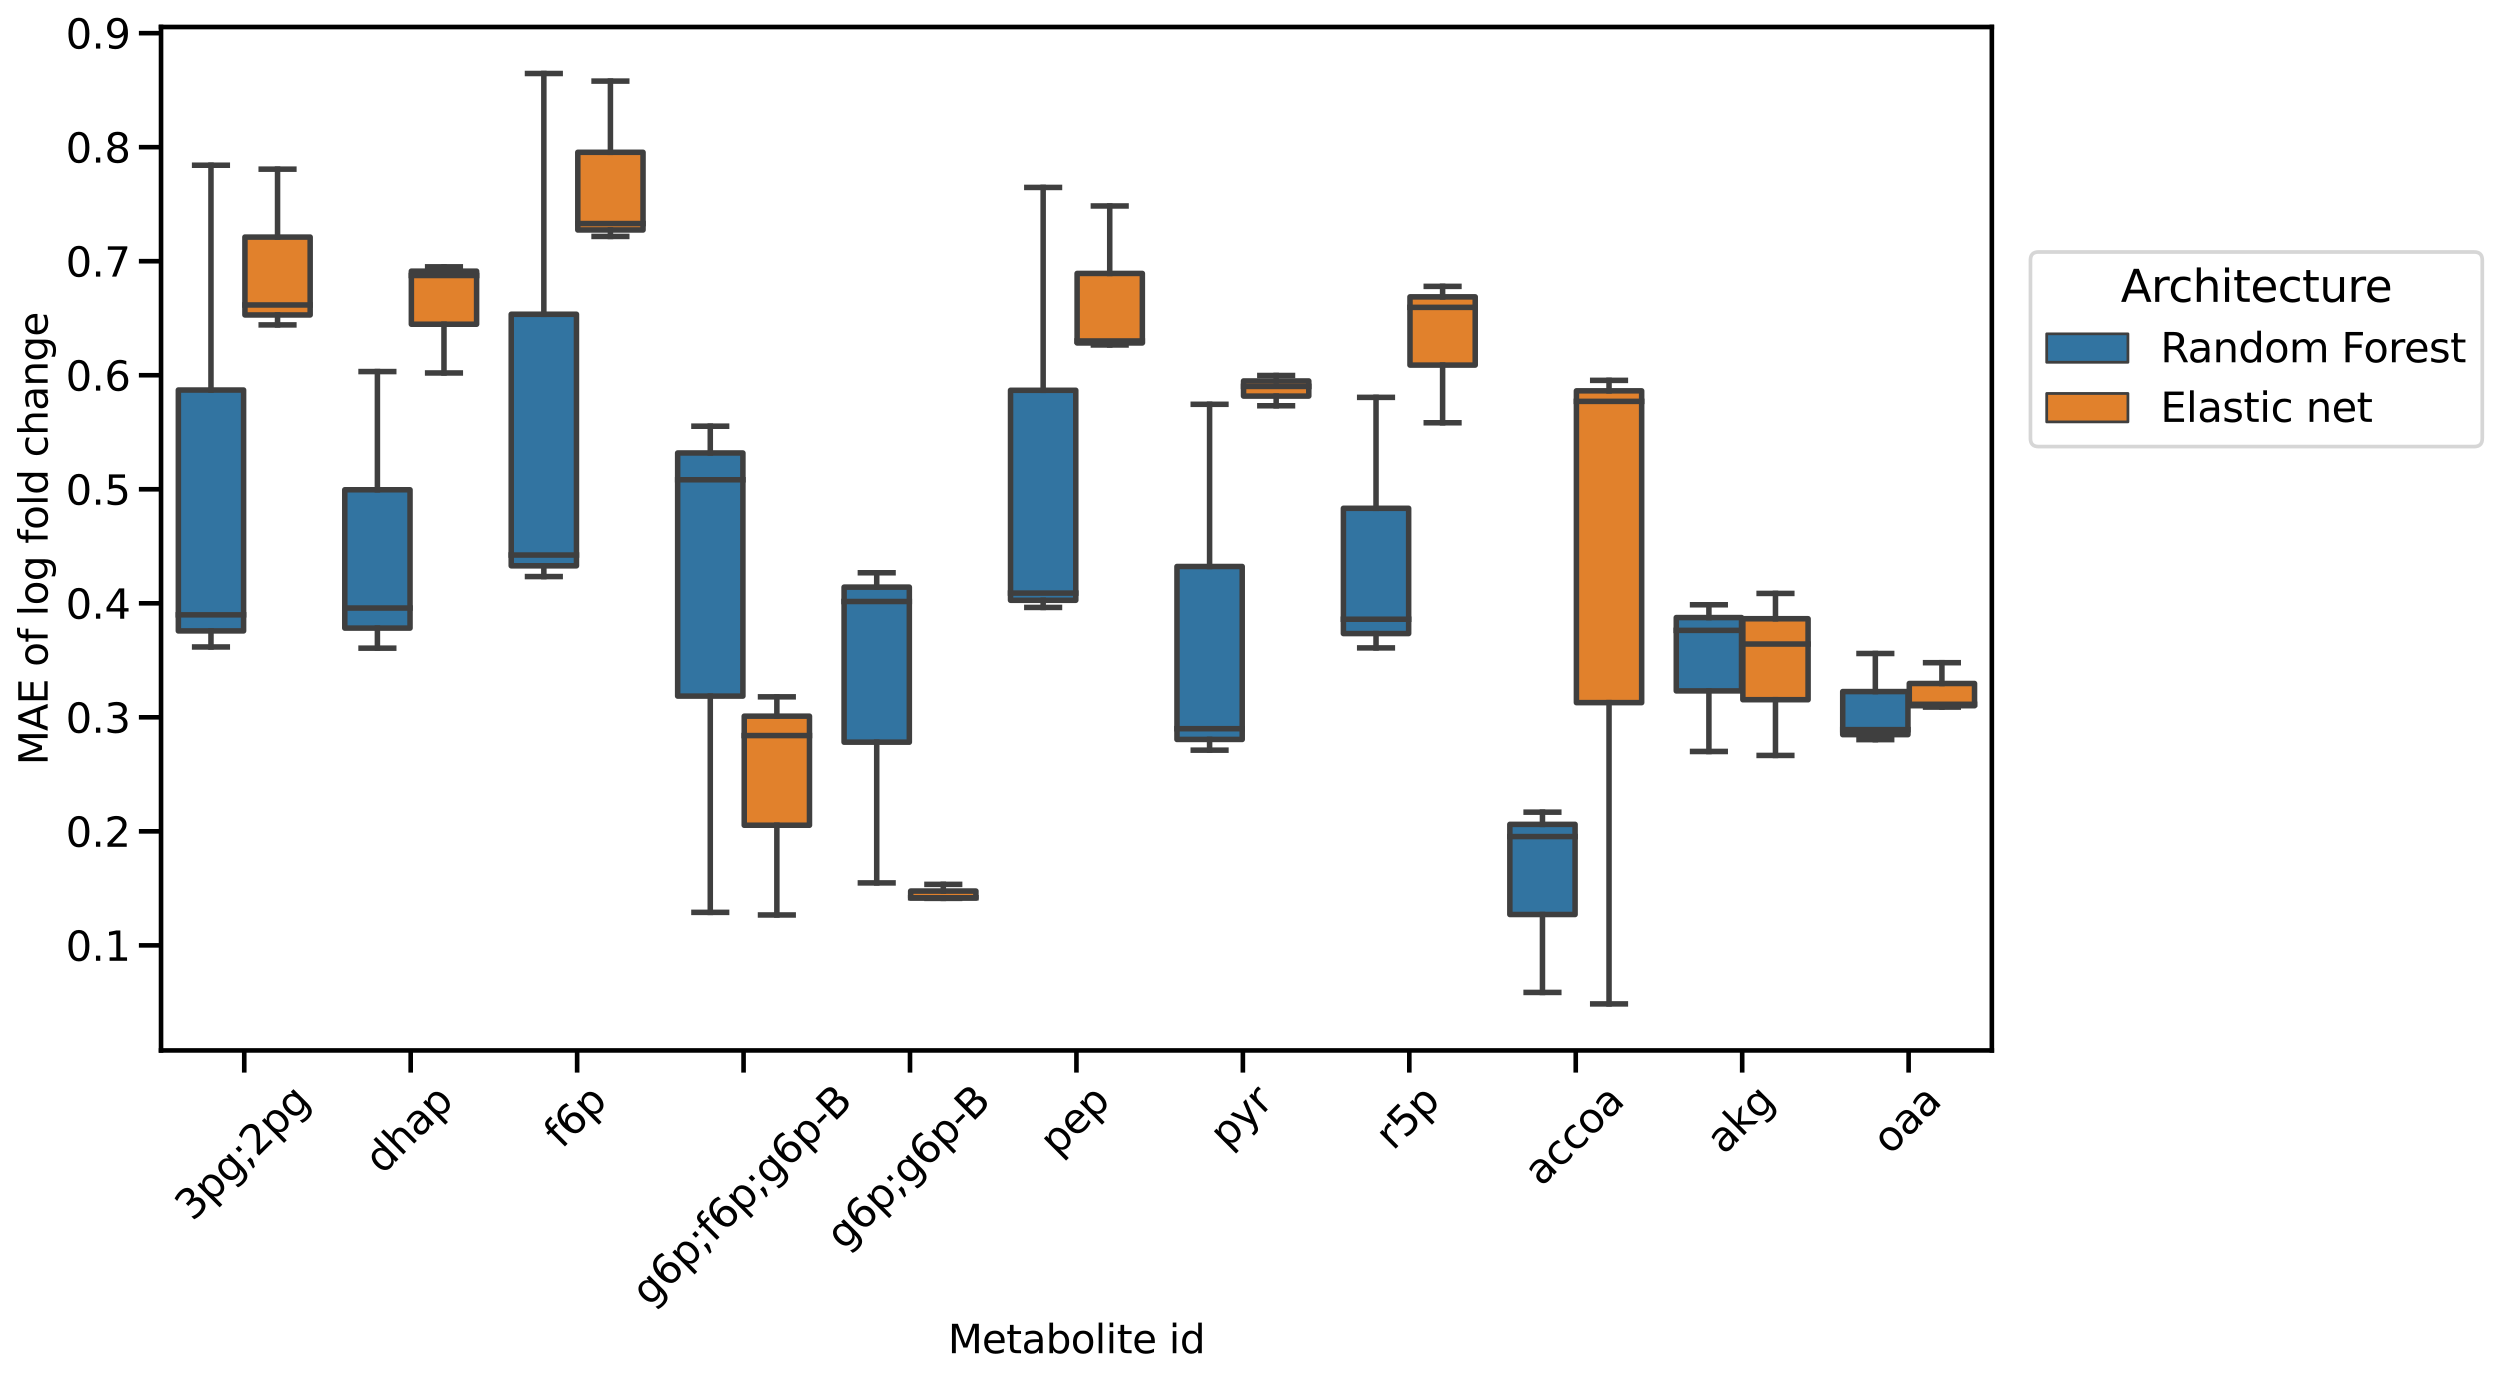 <?xml version="1.0" encoding="utf-8" standalone="no"?>
<!DOCTYPE svg PUBLIC "-//W3C//DTD SVG 1.1//EN"
  "http://www.w3.org/Graphics/SVG/1.1/DTD/svg11.dtd">
<svg xmlns:xlink="http://www.w3.org/1999/xlink" width="1015.692pt" height="560.307pt" viewBox="0 0 1015.692 560.307" xmlns="http://www.w3.org/2000/svg" version="1.1">
 <defs>
  <style type="text/css">*{stroke-linejoin: round; stroke-linecap: butt}</style>
 </defs>
 <g id="figure_1">
  <g id="patch_1">
   <path d="M 0 560.307 
L 1015.692 560.307 
L 1015.692 0 
L 0 0 
z
" style="fill: #ffffff"/>
  </g>
  <g id="axes_1">
   <g id="patch_2">
    <path d="M 65.425 426.767 
L 809.239 426.767 
L 809.239 10.967 
L 65.425 10.967 
z
" style="fill: #ffffff"/>
   </g>
   <g id="patch_3">
    <path d="M 72.458 256.325 
L 98.964 256.325 
L 98.964 158.46 
L 72.458 158.46 
L 72.458 256.325 
z
" clip-path="url(#p17e078c173)" style="fill: #3274a1; stroke: #3f3f3f; stroke-width: 2.25; stroke-linejoin: miter"/>
   </g>
   <g id="patch_4">
    <path d="M 99.505 127.954 
L 126.012 127.954 
L 126.012 96.317 
L 99.505 96.317 
L 99.505 127.954 
z
" clip-path="url(#p17e078c173)" style="fill: #e1812c; stroke: #3f3f3f; stroke-width: 2.25; stroke-linejoin: miter"/>
   </g>
   <g id="patch_5">
    <path d="M 140.077 255.184 
L 166.584 255.184 
L 166.584 198.986 
L 140.077 198.986 
L 140.077 255.184 
z
" clip-path="url(#p17e078c173)" style="fill: #3274a1; stroke: #3f3f3f; stroke-width: 2.25; stroke-linejoin: miter"/>
   </g>
   <g id="patch_6">
    <path d="M 167.125 131.73 
L 193.632 131.73 
L 193.632 110.17 
L 167.125 110.17 
L 167.125 131.73 
z
" clip-path="url(#p17e078c173)" style="fill: #e1812c; stroke: #3f3f3f; stroke-width: 2.25; stroke-linejoin: miter"/>
   </g>
   <g id="patch_7">
    <path d="M 207.696 229.872 
L 234.203 229.872 
L 234.203 127.679 
L 207.696 127.679 
L 207.696 229.872 
z
" clip-path="url(#p17e078c173)" style="fill: #3274a1; stroke: #3f3f3f; stroke-width: 2.25; stroke-linejoin: miter"/>
   </g>
   <g id="patch_8">
    <path d="M 234.744 93.436 
L 261.251 93.436 
L 261.251 61.881 
L 234.744 61.881 
L 234.744 93.436 
z
" clip-path="url(#p17e078c173)" style="fill: #e1812c; stroke: #3f3f3f; stroke-width: 2.25; stroke-linejoin: miter"/>
   </g>
   <g id="patch_9">
    <path d="M 275.316 282.8 
L 301.823 282.8 
L 301.823 184.042 
L 275.316 184.042 
L 275.316 282.8 
z
" clip-path="url(#p17e078c173)" style="fill: #3274a1; stroke: #3f3f3f; stroke-width: 2.25; stroke-linejoin: miter"/>
   </g>
   <g id="patch_10">
    <path d="M 302.364 335.283 
L 328.871 335.283 
L 328.871 290.967 
L 302.364 290.967 
L 302.364 335.283 
z
" clip-path="url(#p17e078c173)" style="fill: #e1812c; stroke: #3f3f3f; stroke-width: 2.25; stroke-linejoin: miter"/>
   </g>
   <g id="patch_11">
    <path d="M 342.935 301.533 
L 369.442 301.533 
L 369.442 238.539 
L 342.935 238.539 
L 342.935 301.533 
z
" clip-path="url(#p17e078c173)" style="fill: #3274a1; stroke: #3f3f3f; stroke-width: 2.25; stroke-linejoin: miter"/>
   </g>
   <g id="patch_12">
    <path d="M 369.983 364.859 
L 396.49 364.859 
L 396.49 362.019 
L 369.983 362.019 
L 369.983 364.859 
z
" clip-path="url(#p17e078c173)" style="fill: #e1812c; stroke: #3f3f3f; stroke-width: 2.25; stroke-linejoin: miter"/>
   </g>
   <g id="patch_13">
    <path d="M 410.555 243.88 
L 437.062 243.88 
L 437.062 158.562 
L 410.555 158.562 
L 410.555 243.88 
z
" clip-path="url(#p17e078c173)" style="fill: #3274a1; stroke: #3f3f3f; stroke-width: 2.25; stroke-linejoin: miter"/>
   </g>
   <g id="patch_14">
    <path d="M 437.603 139.331 
L 464.109 139.331 
L 464.109 111.094 
L 437.603 111.094 
L 437.603 139.331 
z
" clip-path="url(#p17e078c173)" style="fill: #e1812c; stroke: #3f3f3f; stroke-width: 2.25; stroke-linejoin: miter"/>
   </g>
   <g id="patch_15">
    <path d="M 478.174 300.422 
L 504.681 300.422 
L 504.681 230.157 
L 478.174 230.157 
L 478.174 300.422 
z
" clip-path="url(#p17e078c173)" style="fill: #3274a1; stroke: #3f3f3f; stroke-width: 2.25; stroke-linejoin: miter"/>
   </g>
   <g id="patch_16">
    <path d="M 505.222 160.917 
L 531.729 160.917 
L 531.729 154.775 
L 505.222 154.775 
L 505.222 160.917 
z
" clip-path="url(#p17e078c173)" style="fill: #e1812c; stroke: #3f3f3f; stroke-width: 2.25; stroke-linejoin: miter"/>
   </g>
   <g id="patch_17">
    <path d="M 545.794 257.403 
L 572.301 257.403 
L 572.301 206.514 
L 545.794 206.514 
L 545.794 257.403 
z
" clip-path="url(#p17e078c173)" style="fill: #3274a1; stroke: #3f3f3f; stroke-width: 2.25; stroke-linejoin: miter"/>
   </g>
   <g id="patch_18">
    <path d="M 572.842 148.32 
L 599.348 148.32 
L 599.348 120.61 
L 572.842 120.61 
L 572.842 148.32 
z
" clip-path="url(#p17e078c173)" style="fill: #e1812c; stroke: #3f3f3f; stroke-width: 2.25; stroke-linejoin: miter"/>
   </g>
   <g id="patch_19">
    <path d="M 613.413 371.541 
L 639.92 371.541 
L 639.92 334.916 
L 613.413 334.916 
L 613.413 371.541 
z
" clip-path="url(#p17e078c173)" style="fill: #3274a1; stroke: #3f3f3f; stroke-width: 2.25; stroke-linejoin: miter"/>
   </g>
   <g id="patch_20">
    <path d="M 640.461 285.465 
L 666.968 285.465 
L 666.968 158.796 
L 640.461 158.796 
L 640.461 285.465 
z
" clip-path="url(#p17e078c173)" style="fill: #e1812c; stroke: #3f3f3f; stroke-width: 2.25; stroke-linejoin: miter"/>
   </g>
   <g id="patch_21">
    <path d="M 681.033 280.701 
L 707.539 280.701 
L 707.539 250.9 
L 681.033 250.9 
L 681.033 280.701 
z
" clip-path="url(#p17e078c173)" style="fill: #3274a1; stroke: #3f3f3f; stroke-width: 2.25; stroke-linejoin: miter"/>
   </g>
   <g id="patch_22">
    <path d="M 708.08 284.283 
L 734.587 284.283 
L 734.587 251.378 
L 708.08 251.378 
L 708.08 284.283 
z
" clip-path="url(#p17e078c173)" style="fill: #e1812c; stroke: #3f3f3f; stroke-width: 2.25; stroke-linejoin: miter"/>
   </g>
   <g id="patch_23">
    <path d="M 748.652 298.468 
L 775.159 298.468 
L 775.159 280.971 
L 748.652 280.971 
L 748.652 298.468 
z
" clip-path="url(#p17e078c173)" style="fill: #3274a1; stroke: #3f3f3f; stroke-width: 2.25; stroke-linejoin: miter"/>
   </g>
   <g id="patch_24">
    <path d="M 775.7 286.716 
L 802.207 286.716 
L 802.207 277.687 
L 775.7 277.687 
L 775.7 286.716 
z
" clip-path="url(#p17e078c173)" style="fill: #e1812c; stroke: #3f3f3f; stroke-width: 2.25; stroke-linejoin: miter"/>
   </g>
   <g id="patch_25">
    <path d="M 99.235 430.408 
L 99.235 430.408 
L 99.235 430.408 
L 99.235 430.408 
z
" clip-path="url(#p17e078c173)" style="fill: #3274a1; stroke: #3f3f3f; stroke-width: 1.125; stroke-linejoin: miter"/>
   </g>
   <g id="patch_26">
    <path d="M 99.235 430.408 
L 99.235 430.408 
L 99.235 430.408 
L 99.235 430.408 
z
" clip-path="url(#p17e078c173)" style="fill: #e1812c; stroke: #3f3f3f; stroke-width: 1.125; stroke-linejoin: miter"/>
   </g>
   <g id="matplotlib.axis_1">
    <g id="xtick_1">
     <g id="line2d_1">
      <defs>
       <path id="m66ecf4ff09" d="M 0 0 
L 0 9 
" style="stroke: #000000; stroke-width: 1.875"/>
      </defs>
      <g>
       <use xlink:href="#m66ecf4ff09" x="99.235" y="426.767" style="stroke: #000000; stroke-width: 1.875"/>
      </g>
     </g>
     <g id="text_1">
      <!-- 3pg;2pg -->
      <g transform="translate(78.252 496.536) rotate(-45) scale(0.165 -0.165)">
       <defs>
        <path id="DejaVuSans-33" d="M 2597 2516 
Q 3050 2419 3304 2112 
Q 3559 1806 3559 1356 
Q 3559 666 3084 287 
Q 2609 -91 1734 -91 
Q 1441 -91 1130 -33 
Q 819 25 488 141 
L 488 750 
Q 750 597 1062 519 
Q 1375 441 1716 441 
Q 2309 441 2620 675 
Q 2931 909 2931 1356 
Q 2931 1769 2642 2001 
Q 2353 2234 1838 2234 
L 1294 2234 
L 1294 2753 
L 1863 2753 
Q 2328 2753 2575 2939 
Q 2822 3125 2822 3475 
Q 2822 3834 2567 4026 
Q 2313 4219 1838 4219 
Q 1578 4219 1281 4162 
Q 984 4106 628 3988 
L 628 4550 
Q 988 4650 1302 4700 
Q 1616 4750 1894 4750 
Q 2613 4750 3031 4423 
Q 3450 4097 3450 3541 
Q 3450 3153 3228 2886 
Q 3006 2619 2597 2516 
z
" transform="scale(0.016)"/>
        <path id="DejaVuSans-70" d="M 1159 525 
L 1159 -1331 
L 581 -1331 
L 581 3500 
L 1159 3500 
L 1159 2969 
Q 1341 3281 1617 3432 
Q 1894 3584 2278 3584 
Q 2916 3584 3314 3078 
Q 3713 2572 3713 1747 
Q 3713 922 3314 415 
Q 2916 -91 2278 -91 
Q 1894 -91 1617 61 
Q 1341 213 1159 525 
z
M 3116 1747 
Q 3116 2381 2855 2742 
Q 2594 3103 2138 3103 
Q 1681 3103 1420 2742 
Q 1159 2381 1159 1747 
Q 1159 1113 1420 752 
Q 1681 391 2138 391 
Q 2594 391 2855 752 
Q 3116 1113 3116 1747 
z
" transform="scale(0.016)"/>
        <path id="DejaVuSans-67" d="M 2906 1791 
Q 2906 2416 2648 2759 
Q 2391 3103 1925 3103 
Q 1463 3103 1205 2759 
Q 947 2416 947 1791 
Q 947 1169 1205 825 
Q 1463 481 1925 481 
Q 2391 481 2648 825 
Q 2906 1169 2906 1791 
z
M 3481 434 
Q 3481 -459 3084 -895 
Q 2688 -1331 1869 -1331 
Q 1566 -1331 1297 -1286 
Q 1028 -1241 775 -1147 
L 775 -588 
Q 1028 -725 1275 -790 
Q 1522 -856 1778 -856 
Q 2344 -856 2625 -561 
Q 2906 -266 2906 331 
L 2906 616 
Q 2728 306 2450 153 
Q 2172 0 1784 0 
Q 1141 0 747 490 
Q 353 981 353 1791 
Q 353 2603 747 3093 
Q 1141 3584 1784 3584 
Q 2172 3584 2450 3431 
Q 2728 3278 2906 2969 
L 2906 3500 
L 3481 3500 
L 3481 434 
z
" transform="scale(0.016)"/>
        <path id="DejaVuSans-3b" d="M 750 3309 
L 1409 3309 
L 1409 2516 
L 750 2516 
L 750 3309 
z
M 750 794 
L 1409 794 
L 1409 256 
L 897 -744 
L 494 -744 
L 750 256 
L 750 794 
z
" transform="scale(0.016)"/>
        <path id="DejaVuSans-32" d="M 1228 531 
L 3431 531 
L 3431 0 
L 469 0 
L 469 531 
Q 828 903 1448 1529 
Q 2069 2156 2228 2338 
Q 2531 2678 2651 2914 
Q 2772 3150 2772 3378 
Q 2772 3750 2511 3984 
Q 2250 4219 1831 4219 
Q 1534 4219 1204 4116 
Q 875 4013 500 3803 
L 500 4441 
Q 881 4594 1212 4672 
Q 1544 4750 1819 4750 
Q 2544 4750 2975 4387 
Q 3406 4025 3406 3419 
Q 3406 3131 3298 2873 
Q 3191 2616 2906 2266 
Q 2828 2175 2409 1742 
Q 1991 1309 1228 531 
z
" transform="scale(0.016)"/>
       </defs>
       <use xlink:href="#DejaVuSans-33"/>
       <use xlink:href="#DejaVuSans-70" x="63.623"/>
       <use xlink:href="#DejaVuSans-67" x="127.1"/>
       <use xlink:href="#DejaVuSans-3b" x="190.576"/>
       <use xlink:href="#DejaVuSans-32" x="224.268"/>
       <use xlink:href="#DejaVuSans-70" x="287.891"/>
       <use xlink:href="#DejaVuSans-67" x="351.367"/>
      </g>
     </g>
    </g>
    <g id="xtick_2">
     <g id="line2d_2">
      <g>
       <use xlink:href="#m66ecf4ff09" x="166.854" y="426.767" style="stroke: #000000; stroke-width: 1.875"/>
      </g>
     </g>
     <g id="text_2">
      <!-- dhap -->
      <g transform="translate(155.395 477.49) rotate(-45) scale(0.165 -0.165)">
       <defs>
        <path id="DejaVuSans-64" d="M 2906 2969 
L 2906 4863 
L 3481 4863 
L 3481 0 
L 2906 0 
L 2906 525 
Q 2725 213 2448 61 
Q 2172 -91 1784 -91 
Q 1150 -91 751 415 
Q 353 922 353 1747 
Q 353 2572 751 3078 
Q 1150 3584 1784 3584 
Q 2172 3584 2448 3432 
Q 2725 3281 2906 2969 
z
M 947 1747 
Q 947 1113 1208 752 
Q 1469 391 1925 391 
Q 2381 391 2643 752 
Q 2906 1113 2906 1747 
Q 2906 2381 2643 2742 
Q 2381 3103 1925 3103 
Q 1469 3103 1208 2742 
Q 947 2381 947 1747 
z
" transform="scale(0.016)"/>
        <path id="DejaVuSans-68" d="M 3513 2113 
L 3513 0 
L 2938 0 
L 2938 2094 
Q 2938 2591 2744 2837 
Q 2550 3084 2163 3084 
Q 1697 3084 1428 2787 
Q 1159 2491 1159 1978 
L 1159 0 
L 581 0 
L 581 4863 
L 1159 4863 
L 1159 2956 
Q 1366 3272 1645 3428 
Q 1925 3584 2291 3584 
Q 2894 3584 3203 3211 
Q 3513 2838 3513 2113 
z
" transform="scale(0.016)"/>
        <path id="DejaVuSans-61" d="M 2194 1759 
Q 1497 1759 1228 1600 
Q 959 1441 959 1056 
Q 959 750 1161 570 
Q 1363 391 1709 391 
Q 2188 391 2477 730 
Q 2766 1069 2766 1631 
L 2766 1759 
L 2194 1759 
z
M 3341 1997 
L 3341 0 
L 2766 0 
L 2766 531 
Q 2569 213 2275 61 
Q 1981 -91 1556 -91 
Q 1019 -91 701 211 
Q 384 513 384 1019 
Q 384 1609 779 1909 
Q 1175 2209 1959 2209 
L 2766 2209 
L 2766 2266 
Q 2766 2663 2505 2880 
Q 2244 3097 1772 3097 
Q 1472 3097 1187 3025 
Q 903 2953 641 2809 
L 641 3341 
Q 956 3463 1253 3523 
Q 1550 3584 1831 3584 
Q 2591 3584 2966 3190 
Q 3341 2797 3341 1997 
z
" transform="scale(0.016)"/>
       </defs>
       <use xlink:href="#DejaVuSans-64"/>
       <use xlink:href="#DejaVuSans-68" x="63.477"/>
       <use xlink:href="#DejaVuSans-61" x="126.855"/>
       <use xlink:href="#DejaVuSans-70" x="188.135"/>
      </g>
     </g>
    </g>
    <g id="xtick_3">
     <g id="line2d_3">
      <g>
       <use xlink:href="#m66ecf4ff09" x="234.474" y="426.767" style="stroke: #000000; stroke-width: 1.875"/>
      </g>
     </g>
     <g id="text_3">
      <!-- f6p -->
      <g transform="translate(228.225 467.069) rotate(-45) scale(0.165 -0.165)">
       <defs>
        <path id="DejaVuSans-66" d="M 2375 4863 
L 2375 4384 
L 1825 4384 
Q 1516 4384 1395 4259 
Q 1275 4134 1275 3809 
L 1275 3500 
L 2222 3500 
L 2222 3053 
L 1275 3053 
L 1275 0 
L 697 0 
L 697 3053 
L 147 3053 
L 147 3500 
L 697 3500 
L 697 3744 
Q 697 4328 969 4595 
Q 1241 4863 1831 4863 
L 2375 4863 
z
" transform="scale(0.016)"/>
        <path id="DejaVuSans-36" d="M 2113 2584 
Q 1688 2584 1439 2293 
Q 1191 2003 1191 1497 
Q 1191 994 1439 701 
Q 1688 409 2113 409 
Q 2538 409 2786 701 
Q 3034 994 3034 1497 
Q 3034 2003 2786 2293 
Q 2538 2584 2113 2584 
z
M 3366 4563 
L 3366 3988 
Q 3128 4100 2886 4159 
Q 2644 4219 2406 4219 
Q 1781 4219 1451 3797 
Q 1122 3375 1075 2522 
Q 1259 2794 1537 2939 
Q 1816 3084 2150 3084 
Q 2853 3084 3261 2657 
Q 3669 2231 3669 1497 
Q 3669 778 3244 343 
Q 2819 -91 2113 -91 
Q 1303 -91 875 529 
Q 447 1150 447 2328 
Q 447 3434 972 4092 
Q 1497 4750 2381 4750 
Q 2619 4750 2861 4703 
Q 3103 4656 3366 4563 
z
" transform="scale(0.016)"/>
       </defs>
       <use xlink:href="#DejaVuSans-66"/>
       <use xlink:href="#DejaVuSans-36" x="35.205"/>
       <use xlink:href="#DejaVuSans-70" x="98.828"/>
      </g>
     </g>
    </g>
    <g id="xtick_4">
     <g id="line2d_4">
      <g>
       <use xlink:href="#m66ecf4ff09" x="302.093" y="426.767" style="stroke: #000000; stroke-width: 1.875"/>
      </g>
     </g>
     <g id="text_4">
      <!-- g6p;f6p;g6p-B -->
      <g transform="translate(263.781 531.196) rotate(-45) scale(0.165 -0.165)">
       <defs>
        <path id="DejaVuSans-2d" d="M 313 2009 
L 1997 2009 
L 1997 1497 
L 313 1497 
L 313 2009 
z
" transform="scale(0.016)"/>
        <path id="DejaVuSans-42" d="M 1259 2228 
L 1259 519 
L 2272 519 
Q 2781 519 3026 730 
Q 3272 941 3272 1375 
Q 3272 1813 3026 2020 
Q 2781 2228 2272 2228 
L 1259 2228 
z
M 1259 4147 
L 1259 2741 
L 2194 2741 
Q 2656 2741 2882 2914 
Q 3109 3088 3109 3444 
Q 3109 3797 2882 3972 
Q 2656 4147 2194 4147 
L 1259 4147 
z
M 628 4666 
L 2241 4666 
Q 2963 4666 3353 4366 
Q 3744 4066 3744 3513 
Q 3744 3084 3544 2831 
Q 3344 2578 2956 2516 
Q 3422 2416 3680 2098 
Q 3938 1781 3938 1306 
Q 3938 681 3513 340 
Q 3088 0 2303 0 
L 628 0 
L 628 4666 
z
" transform="scale(0.016)"/>
       </defs>
       <use xlink:href="#DejaVuSans-67"/>
       <use xlink:href="#DejaVuSans-36" x="63.477"/>
       <use xlink:href="#DejaVuSans-70" x="127.1"/>
       <use xlink:href="#DejaVuSans-3b" x="190.576"/>
       <use xlink:href="#DejaVuSans-66" x="224.268"/>
       <use xlink:href="#DejaVuSans-36" x="259.473"/>
       <use xlink:href="#DejaVuSans-70" x="323.096"/>
       <use xlink:href="#DejaVuSans-3b" x="386.572"/>
       <use xlink:href="#DejaVuSans-67" x="420.264"/>
       <use xlink:href="#DejaVuSans-36" x="483.74"/>
       <use xlink:href="#DejaVuSans-70" x="547.363"/>
       <use xlink:href="#DejaVuSans-2d" x="610.84"/>
       <use xlink:href="#DejaVuSans-42" x="643.299"/>
      </g>
     </g>
    </g>
    <g id="xtick_5">
     <g id="line2d_5">
      <g>
       <use xlink:href="#m66ecf4ff09" x="369.713" y="426.767" style="stroke: #000000; stroke-width: 1.875"/>
      </g>
     </g>
     <g id="text_5">
      <!-- g6p;g6p-B -->
      <g transform="translate(342.834 508.328) rotate(-45) scale(0.165 -0.165)">
       <use xlink:href="#DejaVuSans-67"/>
       <use xlink:href="#DejaVuSans-36" x="63.477"/>
       <use xlink:href="#DejaVuSans-70" x="127.1"/>
       <use xlink:href="#DejaVuSans-3b" x="190.576"/>
       <use xlink:href="#DejaVuSans-67" x="224.268"/>
       <use xlink:href="#DejaVuSans-36" x="287.744"/>
       <use xlink:href="#DejaVuSans-70" x="351.367"/>
       <use xlink:href="#DejaVuSans-2d" x="414.844"/>
       <use xlink:href="#DejaVuSans-42" x="447.303"/>
      </g>
     </g>
    </g>
    <g id="xtick_6">
     <g id="line2d_6">
      <g>
       <use xlink:href="#m66ecf4ff09" x="437.332" y="426.767" style="stroke: #000000; stroke-width: 1.875"/>
      </g>
     </g>
     <g id="text_6">
      <!-- pep -->
      <g transform="translate(429.555 470.125) rotate(-45) scale(0.165 -0.165)">
       <defs>
        <path id="DejaVuSans-65" d="M 3597 1894 
L 3597 1613 
L 953 1613 
Q 991 1019 1311 708 
Q 1631 397 2203 397 
Q 2534 397 2845 478 
Q 3156 559 3463 722 
L 3463 178 
Q 3153 47 2828 -22 
Q 2503 -91 2169 -91 
Q 1331 -91 842 396 
Q 353 884 353 1716 
Q 353 2575 817 3079 
Q 1281 3584 2069 3584 
Q 2775 3584 3186 3129 
Q 3597 2675 3597 1894 
z
M 3022 2063 
Q 3016 2534 2758 2815 
Q 2500 3097 2075 3097 
Q 1594 3097 1305 2825 
Q 1016 2553 972 2059 
L 3022 2063 
z
" transform="scale(0.016)"/>
       </defs>
       <use xlink:href="#DejaVuSans-70"/>
       <use xlink:href="#DejaVuSans-65" x="63.477"/>
       <use xlink:href="#DejaVuSans-70" x="125"/>
      </g>
     </g>
    </g>
    <g id="xtick_7">
     <g id="line2d_7">
      <g>
       <use xlink:href="#m66ecf4ff09" x="504.952" y="426.767" style="stroke: #000000; stroke-width: 1.875"/>
      </g>
     </g>
     <g id="text_7">
      <!-- pyr -->
      <g transform="translate(498.617 467.241) rotate(-45) scale(0.165 -0.165)">
       <defs>
        <path id="DejaVuSans-79" d="M 2059 -325 
Q 1816 -950 1584 -1140 
Q 1353 -1331 966 -1331 
L 506 -1331 
L 506 -850 
L 844 -850 
Q 1081 -850 1212 -737 
Q 1344 -625 1503 -206 
L 1606 56 
L 191 3500 
L 800 3500 
L 1894 763 
L 2988 3500 
L 3597 3500 
L 2059 -325 
z
" transform="scale(0.016)"/>
        <path id="DejaVuSans-72" d="M 2631 2963 
Q 2534 3019 2420 3045 
Q 2306 3072 2169 3072 
Q 1681 3072 1420 2755 
Q 1159 2438 1159 1844 
L 1159 0 
L 581 0 
L 581 3500 
L 1159 3500 
L 1159 2956 
Q 1341 3275 1631 3429 
Q 1922 3584 2338 3584 
Q 2397 3584 2469 3576 
Q 2541 3569 2628 3553 
L 2631 2963 
z
" transform="scale(0.016)"/>
       </defs>
       <use xlink:href="#DejaVuSans-70"/>
       <use xlink:href="#DejaVuSans-79" x="63.477"/>
       <use xlink:href="#DejaVuSans-72" x="122.656"/>
      </g>
     </g>
    </g>
    <g id="xtick_8">
     <g id="line2d_8">
      <g>
       <use xlink:href="#m66ecf4ff09" x="572.571" y="426.767" style="stroke: #000000; stroke-width: 1.875"/>
      </g>
     </g>
     <g id="text_8">
      <!-- r5p -->
      <g transform="translate(565.977 467.758) rotate(-45) scale(0.165 -0.165)">
       <defs>
        <path id="DejaVuSans-35" d="M 691 4666 
L 3169 4666 
L 3169 4134 
L 1269 4134 
L 1269 2991 
Q 1406 3038 1543 3061 
Q 1681 3084 1819 3084 
Q 2600 3084 3056 2656 
Q 3513 2228 3513 1497 
Q 3513 744 3044 326 
Q 2575 -91 1722 -91 
Q 1428 -91 1123 -41 
Q 819 9 494 109 
L 494 744 
Q 775 591 1075 516 
Q 1375 441 1709 441 
Q 2250 441 2565 725 
Q 2881 1009 2881 1497 
Q 2881 1984 2565 2268 
Q 2250 2553 1709 2553 
Q 1456 2553 1204 2497 
Q 953 2441 691 2322 
L 691 4666 
z
" transform="scale(0.016)"/>
       </defs>
       <use xlink:href="#DejaVuSans-72"/>
       <use xlink:href="#DejaVuSans-35" x="41.113"/>
       <use xlink:href="#DejaVuSans-70" x="104.736"/>
      </g>
     </g>
    </g>
    <g id="xtick_9">
     <g id="line2d_9">
      <g>
       <use xlink:href="#m66ecf4ff09" x="640.191" y="426.767" style="stroke: #000000; stroke-width: 1.875"/>
      </g>
     </g>
     <g id="text_9">
      <!-- accoa -->
      <g transform="translate(626.275 482.401) rotate(-45) scale(0.165 -0.165)">
       <defs>
        <path id="DejaVuSans-63" d="M 3122 3366 
L 3122 2828 
Q 2878 2963 2633 3030 
Q 2388 3097 2138 3097 
Q 1578 3097 1268 2742 
Q 959 2388 959 1747 
Q 959 1106 1268 751 
Q 1578 397 2138 397 
Q 2388 397 2633 464 
Q 2878 531 3122 666 
L 3122 134 
Q 2881 22 2623 -34 
Q 2366 -91 2075 -91 
Q 1284 -91 818 406 
Q 353 903 353 1747 
Q 353 2603 823 3093 
Q 1294 3584 2113 3584 
Q 2378 3584 2631 3529 
Q 2884 3475 3122 3366 
z
" transform="scale(0.016)"/>
        <path id="DejaVuSans-6f" d="M 1959 3097 
Q 1497 3097 1228 2736 
Q 959 2375 959 1747 
Q 959 1119 1226 758 
Q 1494 397 1959 397 
Q 2419 397 2687 759 
Q 2956 1122 2956 1747 
Q 2956 2369 2687 2733 
Q 2419 3097 1959 3097 
z
M 1959 3584 
Q 2709 3584 3137 3096 
Q 3566 2609 3566 1747 
Q 3566 888 3137 398 
Q 2709 -91 1959 -91 
Q 1206 -91 779 398 
Q 353 888 353 1747 
Q 353 2609 779 3096 
Q 1206 3584 1959 3584 
z
" transform="scale(0.016)"/>
       </defs>
       <use xlink:href="#DejaVuSans-61"/>
       <use xlink:href="#DejaVuSans-63" x="61.279"/>
       <use xlink:href="#DejaVuSans-63" x="116.26"/>
       <use xlink:href="#DejaVuSans-6f" x="171.24"/>
       <use xlink:href="#DejaVuSans-61" x="232.422"/>
      </g>
     </g>
    </g>
    <g id="xtick_10">
     <g id="line2d_10">
      <g>
       <use xlink:href="#m66ecf4ff09" x="707.81" y="426.767" style="stroke: #000000; stroke-width: 1.875"/>
      </g>
     </g>
     <g id="text_10">
      <!-- akg -->
      <g transform="translate(700.373 469.445) rotate(-45) scale(0.165 -0.165)">
       <defs>
        <path id="DejaVuSans-6b" d="M 581 4863 
L 1159 4863 
L 1159 1991 
L 2875 3500 
L 3609 3500 
L 1753 1863 
L 3688 0 
L 2938 0 
L 1159 1709 
L 1159 0 
L 581 0 
L 581 4863 
z
" transform="scale(0.016)"/>
       </defs>
       <use xlink:href="#DejaVuSans-61"/>
       <use xlink:href="#DejaVuSans-6b" x="61.279"/>
       <use xlink:href="#DejaVuSans-67" x="119.189"/>
      </g>
     </g>
    </g>
    <g id="xtick_11">
     <g id="line2d_11">
      <g>
       <use xlink:href="#m66ecf4ff09" x="775.429" y="426.767" style="stroke: #000000; stroke-width: 1.875"/>
      </g>
     </g>
     <g id="text_11">
      <!-- oaa -->
      <g transform="translate(767.93 469.57) rotate(-45) scale(0.165 -0.165)">
       <use xlink:href="#DejaVuSans-6f"/>
       <use xlink:href="#DejaVuSans-61" x="61.182"/>
       <use xlink:href="#DejaVuSans-61" x="122.461"/>
      </g>
     </g>
    </g>
    <g id="text_12">
     <!-- Metabolite id -->
     <g transform="translate(385.147 549.779) scale(0.16 -0.16)">
      <defs>
       <path id="DejaVuSans-4d" d="M 628 4666 
L 1569 4666 
L 2759 1491 
L 3956 4666 
L 4897 4666 
L 4897 0 
L 4281 0 
L 4281 4097 
L 3078 897 
L 2444 897 
L 1241 4097 
L 1241 0 
L 628 0 
L 628 4666 
z
" transform="scale(0.016)"/>
       <path id="DejaVuSans-74" d="M 1172 4494 
L 1172 3500 
L 2356 3500 
L 2356 3053 
L 1172 3053 
L 1172 1153 
Q 1172 725 1289 603 
Q 1406 481 1766 481 
L 2356 481 
L 2356 0 
L 1766 0 
Q 1100 0 847 248 
Q 594 497 594 1153 
L 594 3053 
L 172 3053 
L 172 3500 
L 594 3500 
L 594 4494 
L 1172 4494 
z
" transform="scale(0.016)"/>
       <path id="DejaVuSans-62" d="M 3116 1747 
Q 3116 2381 2855 2742 
Q 2594 3103 2138 3103 
Q 1681 3103 1420 2742 
Q 1159 2381 1159 1747 
Q 1159 1113 1420 752 
Q 1681 391 2138 391 
Q 2594 391 2855 752 
Q 3116 1113 3116 1747 
z
M 1159 2969 
Q 1341 3281 1617 3432 
Q 1894 3584 2278 3584 
Q 2916 3584 3314 3078 
Q 3713 2572 3713 1747 
Q 3713 922 3314 415 
Q 2916 -91 2278 -91 
Q 1894 -91 1617 61 
Q 1341 213 1159 525 
L 1159 0 
L 581 0 
L 581 4863 
L 1159 4863 
L 1159 2969 
z
" transform="scale(0.016)"/>
       <path id="DejaVuSans-6c" d="M 603 4863 
L 1178 4863 
L 1178 0 
L 603 0 
L 603 4863 
z
" transform="scale(0.016)"/>
       <path id="DejaVuSans-69" d="M 603 3500 
L 1178 3500 
L 1178 0 
L 603 0 
L 603 3500 
z
M 603 4863 
L 1178 4863 
L 1178 4134 
L 603 4134 
L 603 4863 
z
" transform="scale(0.016)"/>
       <path id="DejaVuSans-20" transform="scale(0.016)"/>
      </defs>
      <use xlink:href="#DejaVuSans-4d"/>
      <use xlink:href="#DejaVuSans-65" x="86.279"/>
      <use xlink:href="#DejaVuSans-74" x="147.803"/>
      <use xlink:href="#DejaVuSans-61" x="187.012"/>
      <use xlink:href="#DejaVuSans-62" x="248.291"/>
      <use xlink:href="#DejaVuSans-6f" x="311.768"/>
      <use xlink:href="#DejaVuSans-6c" x="372.949"/>
      <use xlink:href="#DejaVuSans-69" x="400.732"/>
      <use xlink:href="#DejaVuSans-74" x="428.516"/>
      <use xlink:href="#DejaVuSans-65" x="467.725"/>
      <use xlink:href="#DejaVuSans-20" x="529.248"/>
      <use xlink:href="#DejaVuSans-69" x="561.035"/>
      <use xlink:href="#DejaVuSans-64" x="588.818"/>
     </g>
    </g>
   </g>
   <g id="matplotlib.axis_2">
    <g id="ytick_1">
     <g id="line2d_12">
      <defs>
       <path id="m474c5cd150" d="M 0 0 
L -9 0 
" style="stroke: #000000; stroke-width: 1.875"/>
      </defs>
      <g>
       <use xlink:href="#m474c5cd150" x="65.425" y="384.081" style="stroke: #000000; stroke-width: 1.875"/>
      </g>
     </g>
     <g id="text_13">
      <!-- 0.1 -->
      <g transform="translate(26.685 390.35) scale(0.165 -0.165)">
       <defs>
        <path id="DejaVuSans-30" d="M 2034 4250 
Q 1547 4250 1301 3770 
Q 1056 3291 1056 2328 
Q 1056 1369 1301 889 
Q 1547 409 2034 409 
Q 2525 409 2770 889 
Q 3016 1369 3016 2328 
Q 3016 3291 2770 3770 
Q 2525 4250 2034 4250 
z
M 2034 4750 
Q 2819 4750 3233 4129 
Q 3647 3509 3647 2328 
Q 3647 1150 3233 529 
Q 2819 -91 2034 -91 
Q 1250 -91 836 529 
Q 422 1150 422 2328 
Q 422 3509 836 4129 
Q 1250 4750 2034 4750 
z
" transform="scale(0.016)"/>
        <path id="DejaVuSans-2e" d="M 684 794 
L 1344 794 
L 1344 0 
L 684 0 
L 684 794 
z
" transform="scale(0.016)"/>
        <path id="DejaVuSans-31" d="M 794 531 
L 1825 531 
L 1825 4091 
L 703 3866 
L 703 4441 
L 1819 4666 
L 2450 4666 
L 2450 531 
L 3481 531 
L 3481 0 
L 794 0 
L 794 531 
z
" transform="scale(0.016)"/>
       </defs>
       <use xlink:href="#DejaVuSans-30"/>
       <use xlink:href="#DejaVuSans-2e" x="63.623"/>
       <use xlink:href="#DejaVuSans-31" x="95.41"/>
      </g>
     </g>
    </g>
    <g id="ytick_2">
     <g id="line2d_13">
      <g>
       <use xlink:href="#m474c5cd150" x="65.425" y="337.754" style="stroke: #000000; stroke-width: 1.875"/>
      </g>
     </g>
     <g id="text_14">
      <!-- 0.2 -->
      <g transform="translate(26.685 344.023) scale(0.165 -0.165)">
       <use xlink:href="#DejaVuSans-30"/>
       <use xlink:href="#DejaVuSans-2e" x="63.623"/>
       <use xlink:href="#DejaVuSans-32" x="95.41"/>
      </g>
     </g>
    </g>
    <g id="ytick_3">
     <g id="line2d_14">
      <g>
       <use xlink:href="#m474c5cd150" x="65.425" y="291.428" style="stroke: #000000; stroke-width: 1.875"/>
      </g>
     </g>
     <g id="text_15">
      <!-- 0.3 -->
      <g transform="translate(26.685 297.697) scale(0.165 -0.165)">
       <use xlink:href="#DejaVuSans-30"/>
       <use xlink:href="#DejaVuSans-2e" x="63.623"/>
       <use xlink:href="#DejaVuSans-33" x="95.41"/>
      </g>
     </g>
    </g>
    <g id="ytick_4">
     <g id="line2d_15">
      <g>
       <use xlink:href="#m474c5cd150" x="65.425" y="245.101" style="stroke: #000000; stroke-width: 1.875"/>
      </g>
     </g>
     <g id="text_16">
      <!-- 0.4 -->
      <g transform="translate(26.685 251.37) scale(0.165 -0.165)">
       <defs>
        <path id="DejaVuSans-34" d="M 2419 4116 
L 825 1625 
L 2419 1625 
L 2419 4116 
z
M 2253 4666 
L 3047 4666 
L 3047 1625 
L 3713 1625 
L 3713 1100 
L 3047 1100 
L 3047 0 
L 2419 0 
L 2419 1100 
L 313 1100 
L 313 1709 
L 2253 4666 
z
" transform="scale(0.016)"/>
       </defs>
       <use xlink:href="#DejaVuSans-30"/>
       <use xlink:href="#DejaVuSans-2e" x="63.623"/>
       <use xlink:href="#DejaVuSans-34" x="95.41"/>
      </g>
     </g>
    </g>
    <g id="ytick_5">
     <g id="line2d_16">
      <g>
       <use xlink:href="#m474c5cd150" x="65.425" y="198.775" style="stroke: #000000; stroke-width: 1.875"/>
      </g>
     </g>
     <g id="text_17">
      <!-- 0.5 -->
      <g transform="translate(26.685 205.044) scale(0.165 -0.165)">
       <use xlink:href="#DejaVuSans-30"/>
       <use xlink:href="#DejaVuSans-2e" x="63.623"/>
       <use xlink:href="#DejaVuSans-35" x="95.41"/>
      </g>
     </g>
    </g>
    <g id="ytick_6">
     <g id="line2d_17">
      <g>
       <use xlink:href="#m474c5cd150" x="65.425" y="152.448" style="stroke: #000000; stroke-width: 1.875"/>
      </g>
     </g>
     <g id="text_18">
      <!-- 0.6 -->
      <g transform="translate(26.685 158.717) scale(0.165 -0.165)">
       <use xlink:href="#DejaVuSans-30"/>
       <use xlink:href="#DejaVuSans-2e" x="63.623"/>
       <use xlink:href="#DejaVuSans-36" x="95.41"/>
      </g>
     </g>
    </g>
    <g id="ytick_7">
     <g id="line2d_18">
      <g>
       <use xlink:href="#m474c5cd150" x="65.425" y="106.122" style="stroke: #000000; stroke-width: 1.875"/>
      </g>
     </g>
     <g id="text_19">
      <!-- 0.7 -->
      <g transform="translate(26.685 112.39) scale(0.165 -0.165)">
       <defs>
        <path id="DejaVuSans-37" d="M 525 4666 
L 3525 4666 
L 3525 4397 
L 1831 0 
L 1172 0 
L 2766 4134 
L 525 4134 
L 525 4666 
z
" transform="scale(0.016)"/>
       </defs>
       <use xlink:href="#DejaVuSans-30"/>
       <use xlink:href="#DejaVuSans-2e" x="63.623"/>
       <use xlink:href="#DejaVuSans-37" x="95.41"/>
      </g>
     </g>
    </g>
    <g id="ytick_8">
     <g id="line2d_19">
      <g>
       <use xlink:href="#m474c5cd150" x="65.425" y="59.795" style="stroke: #000000; stroke-width: 1.875"/>
      </g>
     </g>
     <g id="text_20">
      <!-- 0.8 -->
      <g transform="translate(26.685 66.064) scale(0.165 -0.165)">
       <defs>
        <path id="DejaVuSans-38" d="M 2034 2216 
Q 1584 2216 1326 1975 
Q 1069 1734 1069 1313 
Q 1069 891 1326 650 
Q 1584 409 2034 409 
Q 2484 409 2743 651 
Q 3003 894 3003 1313 
Q 3003 1734 2745 1975 
Q 2488 2216 2034 2216 
z
M 1403 2484 
Q 997 2584 770 2862 
Q 544 3141 544 3541 
Q 544 4100 942 4425 
Q 1341 4750 2034 4750 
Q 2731 4750 3128 4425 
Q 3525 4100 3525 3541 
Q 3525 3141 3298 2862 
Q 3072 2584 2669 2484 
Q 3125 2378 3379 2068 
Q 3634 1759 3634 1313 
Q 3634 634 3220 271 
Q 2806 -91 2034 -91 
Q 1263 -91 848 271 
Q 434 634 434 1313 
Q 434 1759 690 2068 
Q 947 2378 1403 2484 
z
M 1172 3481 
Q 1172 3119 1398 2916 
Q 1625 2713 2034 2713 
Q 2441 2713 2670 2916 
Q 2900 3119 2900 3481 
Q 2900 3844 2670 4047 
Q 2441 4250 2034 4250 
Q 1625 4250 1398 4047 
Q 1172 3844 1172 3481 
z
" transform="scale(0.016)"/>
       </defs>
       <use xlink:href="#DejaVuSans-30"/>
       <use xlink:href="#DejaVuSans-2e" x="63.623"/>
       <use xlink:href="#DejaVuSans-38" x="95.41"/>
      </g>
     </g>
    </g>
    <g id="ytick_9">
     <g id="line2d_20">
      <g>
       <use xlink:href="#m474c5cd150" x="65.425" y="13.469" style="stroke: #000000; stroke-width: 1.875"/>
      </g>
     </g>
     <g id="text_21">
      <!-- 0.9 -->
      <g transform="translate(26.685 19.737) scale(0.165 -0.165)">
       <defs>
        <path id="DejaVuSans-39" d="M 703 97 
L 703 672 
Q 941 559 1184 500 
Q 1428 441 1663 441 
Q 2288 441 2617 861 
Q 2947 1281 2994 2138 
Q 2813 1869 2534 1725 
Q 2256 1581 1919 1581 
Q 1219 1581 811 2004 
Q 403 2428 403 3163 
Q 403 3881 828 4315 
Q 1253 4750 1959 4750 
Q 2769 4750 3195 4129 
Q 3622 3509 3622 2328 
Q 3622 1225 3098 567 
Q 2575 -91 1691 -91 
Q 1453 -91 1209 -44 
Q 966 3 703 97 
z
M 1959 2075 
Q 2384 2075 2632 2365 
Q 2881 2656 2881 3163 
Q 2881 3666 2632 3958 
Q 2384 4250 1959 4250 
Q 1534 4250 1286 3958 
Q 1038 3666 1038 3163 
Q 1038 2656 1286 2365 
Q 1534 2075 1959 2075 
z
" transform="scale(0.016)"/>
       </defs>
       <use xlink:href="#DejaVuSans-30"/>
       <use xlink:href="#DejaVuSans-2e" x="63.623"/>
       <use xlink:href="#DejaVuSans-39" x="95.41"/>
      </g>
     </g>
    </g>
    <g id="text_22">
     <!-- MAE of log fold change -->
     <g transform="translate(19.358 310.829) rotate(-90) scale(0.16 -0.16)">
      <defs>
       <path id="DejaVuSans-41" d="M 2188 4044 
L 1331 1722 
L 3047 1722 
L 2188 4044 
z
M 1831 4666 
L 2547 4666 
L 4325 0 
L 3669 0 
L 3244 1197 
L 1141 1197 
L 716 0 
L 50 0 
L 1831 4666 
z
" transform="scale(0.016)"/>
       <path id="DejaVuSans-45" d="M 628 4666 
L 3578 4666 
L 3578 4134 
L 1259 4134 
L 1259 2753 
L 3481 2753 
L 3481 2222 
L 1259 2222 
L 1259 531 
L 3634 531 
L 3634 0 
L 628 0 
L 628 4666 
z
" transform="scale(0.016)"/>
       <path id="DejaVuSans-6e" d="M 3513 2113 
L 3513 0 
L 2938 0 
L 2938 2094 
Q 2938 2591 2744 2837 
Q 2550 3084 2163 3084 
Q 1697 3084 1428 2787 
Q 1159 2491 1159 1978 
L 1159 0 
L 581 0 
L 581 3500 
L 1159 3500 
L 1159 2956 
Q 1366 3272 1645 3428 
Q 1925 3584 2291 3584 
Q 2894 3584 3203 3211 
Q 3513 2838 3513 2113 
z
" transform="scale(0.016)"/>
      </defs>
      <use xlink:href="#DejaVuSans-4d"/>
      <use xlink:href="#DejaVuSans-41" x="86.279"/>
      <use xlink:href="#DejaVuSans-45" x="154.688"/>
      <use xlink:href="#DejaVuSans-20" x="217.871"/>
      <use xlink:href="#DejaVuSans-6f" x="249.658"/>
      <use xlink:href="#DejaVuSans-66" x="310.84"/>
      <use xlink:href="#DejaVuSans-20" x="346.045"/>
      <use xlink:href="#DejaVuSans-6c" x="377.832"/>
      <use xlink:href="#DejaVuSans-6f" x="405.615"/>
      <use xlink:href="#DejaVuSans-67" x="466.797"/>
      <use xlink:href="#DejaVuSans-20" x="530.273"/>
      <use xlink:href="#DejaVuSans-66" x="562.061"/>
      <use xlink:href="#DejaVuSans-6f" x="597.266"/>
      <use xlink:href="#DejaVuSans-6c" x="658.447"/>
      <use xlink:href="#DejaVuSans-64" x="686.23"/>
      <use xlink:href="#DejaVuSans-20" x="749.707"/>
      <use xlink:href="#DejaVuSans-63" x="781.494"/>
      <use xlink:href="#DejaVuSans-68" x="836.475"/>
      <use xlink:href="#DejaVuSans-61" x="899.854"/>
      <use xlink:href="#DejaVuSans-6e" x="961.133"/>
      <use xlink:href="#DejaVuSans-67" x="1024.512"/>
      <use xlink:href="#DejaVuSans-65" x="1087.988"/>
     </g>
    </g>
   </g>
   <g id="line2d_21">
    <path d="M 85.711 256.325 
L 85.711 262.86 
" clip-path="url(#p17e078c173)" style="fill: none; stroke: #3f3f3f; stroke-width: 2.25; stroke-linecap: square"/>
   </g>
   <g id="line2d_22">
    <path d="M 85.711 158.46 
L 85.711 67.131 
" clip-path="url(#p17e078c173)" style="fill: none; stroke: #3f3f3f; stroke-width: 2.25; stroke-linecap: square"/>
   </g>
   <g id="line2d_23">
    <path d="M 79.084 262.86 
L 92.338 262.86 
" clip-path="url(#p17e078c173)" style="fill: none; stroke: #3f3f3f; stroke-width: 2.25; stroke-linecap: square"/>
   </g>
   <g id="line2d_24">
    <path d="M 79.084 67.131 
L 92.338 67.131 
" clip-path="url(#p17e078c173)" style="fill: none; stroke: #3f3f3f; stroke-width: 2.25; stroke-linecap: square"/>
   </g>
   <g id="line2d_25"/>
   <g id="line2d_26">
    <path d="M 112.759 127.954 
L 112.759 132.003 
" clip-path="url(#p17e078c173)" style="fill: none; stroke: #3f3f3f; stroke-width: 2.25; stroke-linecap: square"/>
   </g>
   <g id="line2d_27">
    <path d="M 112.759 96.317 
L 112.759 68.728 
" clip-path="url(#p17e078c173)" style="fill: none; stroke: #3f3f3f; stroke-width: 2.25; stroke-linecap: square"/>
   </g>
   <g id="line2d_28">
    <path d="M 106.132 132.003 
L 119.385 132.003 
" clip-path="url(#p17e078c173)" style="fill: none; stroke: #3f3f3f; stroke-width: 2.25; stroke-linecap: square"/>
   </g>
   <g id="line2d_29">
    <path d="M 106.132 68.728 
L 119.385 68.728 
" clip-path="url(#p17e078c173)" style="fill: none; stroke: #3f3f3f; stroke-width: 2.25; stroke-linecap: square"/>
   </g>
   <g id="line2d_30"/>
   <g id="line2d_31">
    <path d="M 153.33 255.184 
L 153.33 263.347 
" clip-path="url(#p17e078c173)" style="fill: none; stroke: #3f3f3f; stroke-width: 2.25; stroke-linecap: square"/>
   </g>
   <g id="line2d_32">
    <path d="M 153.33 198.986 
L 153.33 150.952 
" clip-path="url(#p17e078c173)" style="fill: none; stroke: #3f3f3f; stroke-width: 2.25; stroke-linecap: square"/>
   </g>
   <g id="line2d_33">
    <path d="M 146.704 263.347 
L 159.957 263.347 
" clip-path="url(#p17e078c173)" style="fill: none; stroke: #3f3f3f; stroke-width: 2.25; stroke-linecap: square"/>
   </g>
   <g id="line2d_34">
    <path d="M 146.704 150.952 
L 159.957 150.952 
" clip-path="url(#p17e078c173)" style="fill: none; stroke: #3f3f3f; stroke-width: 2.25; stroke-linecap: square"/>
   </g>
   <g id="line2d_35"/>
   <g id="line2d_36">
    <path d="M 180.378 131.73 
L 180.378 151.527 
" clip-path="url(#p17e078c173)" style="fill: none; stroke: #3f3f3f; stroke-width: 2.25; stroke-linecap: square"/>
   </g>
   <g id="line2d_37">
    <path d="M 180.378 110.17 
L 180.378 108.407 
" clip-path="url(#p17e078c173)" style="fill: none; stroke: #3f3f3f; stroke-width: 2.25; stroke-linecap: square"/>
   </g>
   <g id="line2d_38">
    <path d="M 173.752 151.527 
L 187.005 151.527 
" clip-path="url(#p17e078c173)" style="fill: none; stroke: #3f3f3f; stroke-width: 2.25; stroke-linecap: square"/>
   </g>
   <g id="line2d_39">
    <path d="M 173.752 108.407 
L 187.005 108.407 
" clip-path="url(#p17e078c173)" style="fill: none; stroke: #3f3f3f; stroke-width: 2.25; stroke-linecap: square"/>
   </g>
   <g id="line2d_40"/>
   <g id="line2d_41">
    <path d="M 220.95 229.872 
L 220.95 234.252 
" clip-path="url(#p17e078c173)" style="fill: none; stroke: #3f3f3f; stroke-width: 2.25; stroke-linecap: square"/>
   </g>
   <g id="line2d_42">
    <path d="M 220.95 127.679 
L 220.95 29.867 
" clip-path="url(#p17e078c173)" style="fill: none; stroke: #3f3f3f; stroke-width: 2.25; stroke-linecap: square"/>
   </g>
   <g id="line2d_43">
    <path d="M 214.323 234.252 
L 227.577 234.252 
" clip-path="url(#p17e078c173)" style="fill: none; stroke: #3f3f3f; stroke-width: 2.25; stroke-linecap: square"/>
   </g>
   <g id="line2d_44">
    <path d="M 214.323 29.867 
L 227.577 29.867 
" clip-path="url(#p17e078c173)" style="fill: none; stroke: #3f3f3f; stroke-width: 2.25; stroke-linecap: square"/>
   </g>
   <g id="line2d_45"/>
   <g id="line2d_46">
    <path d="M 247.998 93.436 
L 247.998 96.05 
" clip-path="url(#p17e078c173)" style="fill: none; stroke: #3f3f3f; stroke-width: 2.25; stroke-linecap: square"/>
   </g>
   <g id="line2d_47">
    <path d="M 247.998 61.881 
L 247.998 32.938 
" clip-path="url(#p17e078c173)" style="fill: none; stroke: #3f3f3f; stroke-width: 2.25; stroke-linecap: square"/>
   </g>
   <g id="line2d_48">
    <path d="M 241.371 96.05 
L 254.624 96.05 
" clip-path="url(#p17e078c173)" style="fill: none; stroke: #3f3f3f; stroke-width: 2.25; stroke-linecap: square"/>
   </g>
   <g id="line2d_49">
    <path d="M 241.371 32.938 
L 254.624 32.938 
" clip-path="url(#p17e078c173)" style="fill: none; stroke: #3f3f3f; stroke-width: 2.25; stroke-linecap: square"/>
   </g>
   <g id="line2d_50"/>
   <g id="line2d_51">
    <path d="M 288.569 282.8 
L 288.569 370.67 
" clip-path="url(#p17e078c173)" style="fill: none; stroke: #3f3f3f; stroke-width: 2.25; stroke-linecap: square"/>
   </g>
   <g id="line2d_52">
    <path d="M 288.569 184.042 
L 288.569 173.155 
" clip-path="url(#p17e078c173)" style="fill: none; stroke: #3f3f3f; stroke-width: 2.25; stroke-linecap: square"/>
   </g>
   <g id="line2d_53">
    <path d="M 281.943 370.67 
L 295.196 370.67 
" clip-path="url(#p17e078c173)" style="fill: none; stroke: #3f3f3f; stroke-width: 2.25; stroke-linecap: square"/>
   </g>
   <g id="line2d_54">
    <path d="M 281.943 173.155 
L 295.196 173.155 
" clip-path="url(#p17e078c173)" style="fill: none; stroke: #3f3f3f; stroke-width: 2.25; stroke-linecap: square"/>
   </g>
   <g id="line2d_55"/>
   <g id="line2d_56">
    <path d="M 315.617 335.283 
L 315.617 371.73 
" clip-path="url(#p17e078c173)" style="fill: none; stroke: #3f3f3f; stroke-width: 2.25; stroke-linecap: square"/>
   </g>
   <g id="line2d_57">
    <path d="M 315.617 290.967 
L 315.617 283.096 
" clip-path="url(#p17e078c173)" style="fill: none; stroke: #3f3f3f; stroke-width: 2.25; stroke-linecap: square"/>
   </g>
   <g id="line2d_58">
    <path d="M 308.99 371.73 
L 322.244 371.73 
" clip-path="url(#p17e078c173)" style="fill: none; stroke: #3f3f3f; stroke-width: 2.25; stroke-linecap: square"/>
   </g>
   <g id="line2d_59">
    <path d="M 308.99 283.096 
L 322.244 283.096 
" clip-path="url(#p17e078c173)" style="fill: none; stroke: #3f3f3f; stroke-width: 2.25; stroke-linecap: square"/>
   </g>
   <g id="line2d_60"/>
   <g id="line2d_61">
    <path d="M 356.189 301.533 
L 356.189 358.703 
" clip-path="url(#p17e078c173)" style="fill: none; stroke: #3f3f3f; stroke-width: 2.25; stroke-linecap: square"/>
   </g>
   <g id="line2d_62">
    <path d="M 356.189 238.539 
L 356.189 232.713 
" clip-path="url(#p17e078c173)" style="fill: none; stroke: #3f3f3f; stroke-width: 2.25; stroke-linecap: square"/>
   </g>
   <g id="line2d_63">
    <path d="M 349.562 358.703 
L 362.816 358.703 
" clip-path="url(#p17e078c173)" style="fill: none; stroke: #3f3f3f; stroke-width: 2.25; stroke-linecap: square"/>
   </g>
   <g id="line2d_64">
    <path d="M 349.562 232.713 
L 362.816 232.713 
" clip-path="url(#p17e078c173)" style="fill: none; stroke: #3f3f3f; stroke-width: 2.25; stroke-linecap: square"/>
   </g>
   <g id="line2d_65"/>
   <g id="line2d_66">
    <path d="M 383.237 364.859 
L 383.237 364.981 
" clip-path="url(#p17e078c173)" style="fill: none; stroke: #3f3f3f; stroke-width: 2.25; stroke-linecap: square"/>
   </g>
   <g id="line2d_67">
    <path d="M 383.237 362.019 
L 383.237 359.302 
" clip-path="url(#p17e078c173)" style="fill: none; stroke: #3f3f3f; stroke-width: 2.25; stroke-linecap: square"/>
   </g>
   <g id="line2d_68">
    <path d="M 376.61 364.981 
L 389.863 364.981 
" clip-path="url(#p17e078c173)" style="fill: none; stroke: #3f3f3f; stroke-width: 2.25; stroke-linecap: square"/>
   </g>
   <g id="line2d_69">
    <path d="M 376.61 359.302 
L 389.863 359.302 
" clip-path="url(#p17e078c173)" style="fill: none; stroke: #3f3f3f; stroke-width: 2.25; stroke-linecap: square"/>
   </g>
   <g id="line2d_70"/>
   <g id="line2d_71">
    <path d="M 423.808 243.88 
L 423.808 246.785 
" clip-path="url(#p17e078c173)" style="fill: none; stroke: #3f3f3f; stroke-width: 2.25; stroke-linecap: square"/>
   </g>
   <g id="line2d_72">
    <path d="M 423.808 158.562 
L 423.808 76.151 
" clip-path="url(#p17e078c173)" style="fill: none; stroke: #3f3f3f; stroke-width: 2.25; stroke-linecap: square"/>
   </g>
   <g id="line2d_73">
    <path d="M 417.182 246.785 
L 430.435 246.785 
" clip-path="url(#p17e078c173)" style="fill: none; stroke: #3f3f3f; stroke-width: 2.25; stroke-linecap: square"/>
   </g>
   <g id="line2d_74">
    <path d="M 417.182 76.151 
L 430.435 76.151 
" clip-path="url(#p17e078c173)" style="fill: none; stroke: #3f3f3f; stroke-width: 2.25; stroke-linecap: square"/>
   </g>
   <g id="line2d_75"/>
   <g id="line2d_76">
    <path d="M 450.856 139.331 
L 450.856 140.148 
" clip-path="url(#p17e078c173)" style="fill: none; stroke: #3f3f3f; stroke-width: 2.25; stroke-linecap: square"/>
   </g>
   <g id="line2d_77">
    <path d="M 450.856 111.094 
L 450.856 83.673 
" clip-path="url(#p17e078c173)" style="fill: none; stroke: #3f3f3f; stroke-width: 2.25; stroke-linecap: square"/>
   </g>
   <g id="line2d_78">
    <path d="M 444.229 140.148 
L 457.483 140.148 
" clip-path="url(#p17e078c173)" style="fill: none; stroke: #3f3f3f; stroke-width: 2.25; stroke-linecap: square"/>
   </g>
   <g id="line2d_79">
    <path d="M 444.229 83.673 
L 457.483 83.673 
" clip-path="url(#p17e078c173)" style="fill: none; stroke: #3f3f3f; stroke-width: 2.25; stroke-linecap: square"/>
   </g>
   <g id="line2d_80"/>
   <g id="line2d_81">
    <path d="M 491.428 300.422 
L 491.428 304.784 
" clip-path="url(#p17e078c173)" style="fill: none; stroke: #3f3f3f; stroke-width: 2.25; stroke-linecap: square"/>
   </g>
   <g id="line2d_82">
    <path d="M 491.428 230.157 
L 491.428 164.253 
" clip-path="url(#p17e078c173)" style="fill: none; stroke: #3f3f3f; stroke-width: 2.25; stroke-linecap: square"/>
   </g>
   <g id="line2d_83">
    <path d="M 484.801 304.784 
L 498.054 304.784 
" clip-path="url(#p17e078c173)" style="fill: none; stroke: #3f3f3f; stroke-width: 2.25; stroke-linecap: square"/>
   </g>
   <g id="line2d_84">
    <path d="M 484.801 164.253 
L 498.054 164.253 
" clip-path="url(#p17e078c173)" style="fill: none; stroke: #3f3f3f; stroke-width: 2.25; stroke-linecap: square"/>
   </g>
   <g id="line2d_85"/>
   <g id="line2d_86">
    <path d="M 518.476 160.917 
L 518.476 164.85 
" clip-path="url(#p17e078c173)" style="fill: none; stroke: #3f3f3f; stroke-width: 2.25; stroke-linecap: square"/>
   </g>
   <g id="line2d_87">
    <path d="M 518.476 154.775 
L 518.476 152.565 
" clip-path="url(#p17e078c173)" style="fill: none; stroke: #3f3f3f; stroke-width: 2.25; stroke-linecap: square"/>
   </g>
   <g id="line2d_88">
    <path d="M 511.849 164.85 
L 525.102 164.85 
" clip-path="url(#p17e078c173)" style="fill: none; stroke: #3f3f3f; stroke-width: 2.25; stroke-linecap: square"/>
   </g>
   <g id="line2d_89">
    <path d="M 511.849 152.565 
L 525.102 152.565 
" clip-path="url(#p17e078c173)" style="fill: none; stroke: #3f3f3f; stroke-width: 2.25; stroke-linecap: square"/>
   </g>
   <g id="line2d_90"/>
   <g id="line2d_91">
    <path d="M 559.047 257.403 
L 559.047 263.226 
" clip-path="url(#p17e078c173)" style="fill: none; stroke: #3f3f3f; stroke-width: 2.25; stroke-linecap: square"/>
   </g>
   <g id="line2d_92">
    <path d="M 559.047 206.514 
L 559.047 161.448 
" clip-path="url(#p17e078c173)" style="fill: none; stroke: #3f3f3f; stroke-width: 2.25; stroke-linecap: square"/>
   </g>
   <g id="line2d_93">
    <path d="M 552.42 263.226 
L 565.674 263.226 
" clip-path="url(#p17e078c173)" style="fill: none; stroke: #3f3f3f; stroke-width: 2.25; stroke-linecap: square"/>
   </g>
   <g id="line2d_94">
    <path d="M 552.42 161.448 
L 565.674 161.448 
" clip-path="url(#p17e078c173)" style="fill: none; stroke: #3f3f3f; stroke-width: 2.25; stroke-linecap: square"/>
   </g>
   <g id="line2d_95"/>
   <g id="line2d_96">
    <path d="M 586.095 148.32 
L 586.095 171.754 
" clip-path="url(#p17e078c173)" style="fill: none; stroke: #3f3f3f; stroke-width: 2.25; stroke-linecap: square"/>
   </g>
   <g id="line2d_97">
    <path d="M 586.095 120.61 
L 586.095 116.335 
" clip-path="url(#p17e078c173)" style="fill: none; stroke: #3f3f3f; stroke-width: 2.25; stroke-linecap: square"/>
   </g>
   <g id="line2d_98">
    <path d="M 579.468 171.754 
L 592.722 171.754 
" clip-path="url(#p17e078c173)" style="fill: none; stroke: #3f3f3f; stroke-width: 2.25; stroke-linecap: square"/>
   </g>
   <g id="line2d_99">
    <path d="M 579.468 116.335 
L 592.722 116.335 
" clip-path="url(#p17e078c173)" style="fill: none; stroke: #3f3f3f; stroke-width: 2.25; stroke-linecap: square"/>
   </g>
   <g id="line2d_100"/>
   <g id="line2d_101">
    <path d="M 626.667 371.541 
L 626.667 403.214 
" clip-path="url(#p17e078c173)" style="fill: none; stroke: #3f3f3f; stroke-width: 2.25; stroke-linecap: square"/>
   </g>
   <g id="line2d_102">
    <path d="M 626.667 334.916 
L 626.667 329.965 
" clip-path="url(#p17e078c173)" style="fill: none; stroke: #3f3f3f; stroke-width: 2.25; stroke-linecap: square"/>
   </g>
   <g id="line2d_103">
    <path d="M 620.04 403.214 
L 633.293 403.214 
" clip-path="url(#p17e078c173)" style="fill: none; stroke: #3f3f3f; stroke-width: 2.25; stroke-linecap: square"/>
   </g>
   <g id="line2d_104">
    <path d="M 620.04 329.965 
L 633.293 329.965 
" clip-path="url(#p17e078c173)" style="fill: none; stroke: #3f3f3f; stroke-width: 2.25; stroke-linecap: square"/>
   </g>
   <g id="line2d_105"/>
   <g id="line2d_106">
    <path d="M 653.714 285.465 
L 653.714 407.867 
" clip-path="url(#p17e078c173)" style="fill: none; stroke: #3f3f3f; stroke-width: 2.25; stroke-linecap: square"/>
   </g>
   <g id="line2d_107">
    <path d="M 653.714 158.796 
L 653.714 154.529 
" clip-path="url(#p17e078c173)" style="fill: none; stroke: #3f3f3f; stroke-width: 2.25; stroke-linecap: square"/>
   </g>
   <g id="line2d_108">
    <path d="M 647.088 407.867 
L 660.341 407.867 
" clip-path="url(#p17e078c173)" style="fill: none; stroke: #3f3f3f; stroke-width: 2.25; stroke-linecap: square"/>
   </g>
   <g id="line2d_109">
    <path d="M 647.088 154.529 
L 660.341 154.529 
" clip-path="url(#p17e078c173)" style="fill: none; stroke: #3f3f3f; stroke-width: 2.25; stroke-linecap: square"/>
   </g>
   <g id="line2d_110"/>
   <g id="line2d_111">
    <path d="M 694.286 280.701 
L 694.286 305.303 
" clip-path="url(#p17e078c173)" style="fill: none; stroke: #3f3f3f; stroke-width: 2.25; stroke-linecap: square"/>
   </g>
   <g id="line2d_112">
    <path d="M 694.286 250.9 
L 694.286 245.7 
" clip-path="url(#p17e078c173)" style="fill: none; stroke: #3f3f3f; stroke-width: 2.25; stroke-linecap: square"/>
   </g>
   <g id="line2d_113">
    <path d="M 687.659 305.303 
L 700.913 305.303 
" clip-path="url(#p17e078c173)" style="fill: none; stroke: #3f3f3f; stroke-width: 2.25; stroke-linecap: square"/>
   </g>
   <g id="line2d_114">
    <path d="M 687.659 245.7 
L 700.913 245.7 
" clip-path="url(#p17e078c173)" style="fill: none; stroke: #3f3f3f; stroke-width: 2.25; stroke-linecap: square"/>
   </g>
   <g id="line2d_115"/>
   <g id="line2d_116">
    <path d="M 721.334 284.283 
L 721.334 306.909 
" clip-path="url(#p17e078c173)" style="fill: none; stroke: #3f3f3f; stroke-width: 2.25; stroke-linecap: square"/>
   </g>
   <g id="line2d_117">
    <path d="M 721.334 251.378 
L 721.334 241.098 
" clip-path="url(#p17e078c173)" style="fill: none; stroke: #3f3f3f; stroke-width: 2.25; stroke-linecap: square"/>
   </g>
   <g id="line2d_118">
    <path d="M 714.707 306.909 
L 727.961 306.909 
" clip-path="url(#p17e078c173)" style="fill: none; stroke: #3f3f3f; stroke-width: 2.25; stroke-linecap: square"/>
   </g>
   <g id="line2d_119">
    <path d="M 714.707 241.098 
L 727.961 241.098 
" clip-path="url(#p17e078c173)" style="fill: none; stroke: #3f3f3f; stroke-width: 2.25; stroke-linecap: square"/>
   </g>
   <g id="line2d_120"/>
   <g id="line2d_121">
    <path d="M 761.906 298.468 
L 761.906 300.489 
" clip-path="url(#p17e078c173)" style="fill: none; stroke: #3f3f3f; stroke-width: 2.25; stroke-linecap: square"/>
   </g>
   <g id="line2d_122">
    <path d="M 761.906 280.971 
L 761.906 265.496 
" clip-path="url(#p17e078c173)" style="fill: none; stroke: #3f3f3f; stroke-width: 2.25; stroke-linecap: square"/>
   </g>
   <g id="line2d_123">
    <path d="M 755.279 300.489 
L 768.532 300.489 
" clip-path="url(#p17e078c173)" style="fill: none; stroke: #3f3f3f; stroke-width: 2.25; stroke-linecap: square"/>
   </g>
   <g id="line2d_124">
    <path d="M 755.279 265.496 
L 768.532 265.496 
" clip-path="url(#p17e078c173)" style="fill: none; stroke: #3f3f3f; stroke-width: 2.25; stroke-linecap: square"/>
   </g>
   <g id="line2d_125"/>
   <g id="line2d_126">
    <path d="M 788.953 286.716 
L 788.953 287.29 
" clip-path="url(#p17e078c173)" style="fill: none; stroke: #3f3f3f; stroke-width: 2.25; stroke-linecap: square"/>
   </g>
   <g id="line2d_127">
    <path d="M 788.953 277.687 
L 788.953 269.232 
" clip-path="url(#p17e078c173)" style="fill: none; stroke: #3f3f3f; stroke-width: 2.25; stroke-linecap: square"/>
   </g>
   <g id="line2d_128">
    <path d="M 782.327 287.29 
L 795.58 287.29 
" clip-path="url(#p17e078c173)" style="fill: none; stroke: #3f3f3f; stroke-width: 2.25; stroke-linecap: square"/>
   </g>
   <g id="line2d_129">
    <path d="M 782.327 269.232 
L 795.58 269.232 
" clip-path="url(#p17e078c173)" style="fill: none; stroke: #3f3f3f; stroke-width: 2.25; stroke-linecap: square"/>
   </g>
   <g id="line2d_130"/>
   <g id="line2d_131">
    <path d="M 72.458 249.789 
L 98.964 249.789 
" clip-path="url(#p17e078c173)" style="fill: none; stroke: #3f3f3f; stroke-width: 2.25; stroke-linecap: square"/>
   </g>
   <g id="line2d_132">
    <path d="M 99.505 123.906 
L 126.012 123.906 
" clip-path="url(#p17e078c173)" style="fill: none; stroke: #3f3f3f; stroke-width: 2.25; stroke-linecap: square"/>
   </g>
   <g id="line2d_133">
    <path d="M 140.077 247.02 
L 166.584 247.02 
" clip-path="url(#p17e078c173)" style="fill: none; stroke: #3f3f3f; stroke-width: 2.25; stroke-linecap: square"/>
   </g>
   <g id="line2d_134">
    <path d="M 167.125 111.933 
L 193.632 111.933 
" clip-path="url(#p17e078c173)" style="fill: none; stroke: #3f3f3f; stroke-width: 2.25; stroke-linecap: square"/>
   </g>
   <g id="line2d_135">
    <path d="M 207.696 225.492 
L 234.203 225.492 
" clip-path="url(#p17e078c173)" style="fill: none; stroke: #3f3f3f; stroke-width: 2.25; stroke-linecap: square"/>
   </g>
   <g id="line2d_136">
    <path d="M 234.744 90.823 
L 261.251 90.823 
" clip-path="url(#p17e078c173)" style="fill: none; stroke: #3f3f3f; stroke-width: 2.25; stroke-linecap: square"/>
   </g>
   <g id="line2d_137">
    <path d="M 275.316 194.929 
L 301.823 194.929 
" clip-path="url(#p17e078c173)" style="fill: none; stroke: #3f3f3f; stroke-width: 2.25; stroke-linecap: square"/>
   </g>
   <g id="line2d_138">
    <path d="M 302.364 298.837 
L 328.871 298.837 
" clip-path="url(#p17e078c173)" style="fill: none; stroke: #3f3f3f; stroke-width: 2.25; stroke-linecap: square"/>
   </g>
   <g id="line2d_139">
    <path d="M 342.935 244.364 
L 369.442 244.364 
" clip-path="url(#p17e078c173)" style="fill: none; stroke: #3f3f3f; stroke-width: 2.25; stroke-linecap: square"/>
   </g>
   <g id="line2d_140">
    <path d="M 369.983 364.736 
L 396.49 364.736 
" clip-path="url(#p17e078c173)" style="fill: none; stroke: #3f3f3f; stroke-width: 2.25; stroke-linecap: square"/>
   </g>
   <g id="line2d_141">
    <path d="M 410.555 240.974 
L 437.062 240.974 
" clip-path="url(#p17e078c173)" style="fill: none; stroke: #3f3f3f; stroke-width: 2.25; stroke-linecap: square"/>
   </g>
   <g id="line2d_142">
    <path d="M 437.603 138.515 
L 464.109 138.515 
" clip-path="url(#p17e078c173)" style="fill: none; stroke: #3f3f3f; stroke-width: 2.25; stroke-linecap: square"/>
   </g>
   <g id="line2d_143">
    <path d="M 478.174 296.061 
L 504.681 296.061 
" clip-path="url(#p17e078c173)" style="fill: none; stroke: #3f3f3f; stroke-width: 2.25; stroke-linecap: square"/>
   </g>
   <g id="line2d_144">
    <path d="M 505.222 156.985 
L 531.729 156.985 
" clip-path="url(#p17e078c173)" style="fill: none; stroke: #3f3f3f; stroke-width: 2.25; stroke-linecap: square"/>
   </g>
   <g id="line2d_145">
    <path d="M 545.794 251.58 
L 572.301 251.58 
" clip-path="url(#p17e078c173)" style="fill: none; stroke: #3f3f3f; stroke-width: 2.25; stroke-linecap: square"/>
   </g>
   <g id="line2d_146">
    <path d="M 572.842 124.886 
L 599.348 124.886 
" clip-path="url(#p17e078c173)" style="fill: none; stroke: #3f3f3f; stroke-width: 2.25; stroke-linecap: square"/>
   </g>
   <g id="line2d_147">
    <path d="M 613.413 339.868 
L 639.92 339.868 
" clip-path="url(#p17e078c173)" style="fill: none; stroke: #3f3f3f; stroke-width: 2.25; stroke-linecap: square"/>
   </g>
   <g id="line2d_148">
    <path d="M 640.461 163.063 
L 666.968 163.063 
" clip-path="url(#p17e078c173)" style="fill: none; stroke: #3f3f3f; stroke-width: 2.25; stroke-linecap: square"/>
   </g>
   <g id="line2d_149">
    <path d="M 681.033 256.099 
L 707.539 256.099 
" clip-path="url(#p17e078c173)" style="fill: none; stroke: #3f3f3f; stroke-width: 2.25; stroke-linecap: square"/>
   </g>
   <g id="line2d_150">
    <path d="M 708.08 261.657 
L 734.587 261.657 
" clip-path="url(#p17e078c173)" style="fill: none; stroke: #3f3f3f; stroke-width: 2.25; stroke-linecap: square"/>
   </g>
   <g id="line2d_151">
    <path d="M 748.652 296.446 
L 775.159 296.446 
" clip-path="url(#p17e078c173)" style="fill: none; stroke: #3f3f3f; stroke-width: 2.25; stroke-linecap: square"/>
   </g>
   <g id="line2d_152">
    <path d="M 775.7 286.143 
L 802.207 286.143 
" clip-path="url(#p17e078c173)" style="fill: none; stroke: #3f3f3f; stroke-width: 2.25; stroke-linecap: square"/>
   </g>
   <g id="patch_27">
    <path d="M 65.425 426.767 
L 65.425 10.967 
" style="fill: none; stroke: #000000; stroke-width: 1.875; stroke-linejoin: miter; stroke-linecap: square"/>
   </g>
   <g id="patch_28">
    <path d="M 809.239 426.767 
L 809.239 10.967 
" style="fill: none; stroke: #000000; stroke-width: 1.875; stroke-linejoin: miter; stroke-linecap: square"/>
   </g>
   <g id="patch_29">
    <path d="M 65.425 426.767 
L 809.239 426.767 
" style="fill: none; stroke: #000000; stroke-width: 1.875; stroke-linejoin: miter; stroke-linecap: square"/>
   </g>
   <g id="patch_30">
    <path d="M 65.425 10.967 
L 809.239 10.967 
" style="fill: none; stroke: #000000; stroke-width: 1.875; stroke-linejoin: miter; stroke-linecap: square"/>
   </g>
   <g id="legend_1">
    <g id="patch_31">
     <path d="M 828.227 181.435 
L 1005.192 181.435 
Q 1008.492 181.435 1008.492 178.135 
L 1008.492 105.677 
Q 1008.492 102.377 1005.192 102.377 
L 828.227 102.377 
Q 824.927 102.377 824.927 105.677 
L 824.927 178.135 
Q 824.927 181.435 828.227 181.435 
z
" style="fill: #ffffff; opacity: 0.8; stroke: #cccccc; stroke-width: 1.5; stroke-linejoin: miter"/>
    </g>
    <g id="text_23">
     <!-- Architecture -->
     <g transform="translate(861.621 122.654) scale(0.18 -0.18)">
      <defs>
       <path id="DejaVuSans-75" d="M 544 1381 
L 544 3500 
L 1119 3500 
L 1119 1403 
Q 1119 906 1312 657 
Q 1506 409 1894 409 
Q 2359 409 2629 706 
Q 2900 1003 2900 1516 
L 2900 3500 
L 3475 3500 
L 3475 0 
L 2900 0 
L 2900 538 
Q 2691 219 2414 64 
Q 2138 -91 1772 -91 
Q 1169 -91 856 284 
Q 544 659 544 1381 
z
M 1991 3584 
L 1991 3584 
z
" transform="scale(0.016)"/>
      </defs>
      <use xlink:href="#DejaVuSans-41"/>
      <use xlink:href="#DejaVuSans-72" x="68.408"/>
      <use xlink:href="#DejaVuSans-63" x="107.271"/>
      <use xlink:href="#DejaVuSans-68" x="162.252"/>
      <use xlink:href="#DejaVuSans-69" x="225.631"/>
      <use xlink:href="#DejaVuSans-74" x="253.414"/>
      <use xlink:href="#DejaVuSans-65" x="292.623"/>
      <use xlink:href="#DejaVuSans-63" x="354.146"/>
      <use xlink:href="#DejaVuSans-74" x="409.127"/>
      <use xlink:href="#DejaVuSans-75" x="448.336"/>
      <use xlink:href="#DejaVuSans-72" x="511.715"/>
      <use xlink:href="#DejaVuSans-65" x="550.578"/>
     </g>
    </g>
    <g id="patch_32">
     <path d="M 831.527 147.185 
L 864.527 147.185 
L 864.527 135.635 
L 831.527 135.635 
z
" style="fill: #3274a1; stroke: #3f3f3f; stroke-width: 1.125; stroke-linejoin: miter"/>
    </g>
    <g id="text_24">
     <!-- Random Forest -->
     <g transform="translate(877.727 147.185) scale(0.165 -0.165)">
      <defs>
       <path id="DejaVuSans-52" d="M 2841 2188 
Q 3044 2119 3236 1894 
Q 3428 1669 3622 1275 
L 4263 0 
L 3584 0 
L 2988 1197 
Q 2756 1666 2539 1819 
Q 2322 1972 1947 1972 
L 1259 1972 
L 1259 0 
L 628 0 
L 628 4666 
L 2053 4666 
Q 2853 4666 3247 4331 
Q 3641 3997 3641 3322 
Q 3641 2881 3436 2590 
Q 3231 2300 2841 2188 
z
M 1259 4147 
L 1259 2491 
L 2053 2491 
Q 2509 2491 2742 2702 
Q 2975 2913 2975 3322 
Q 2975 3731 2742 3939 
Q 2509 4147 2053 4147 
L 1259 4147 
z
" transform="scale(0.016)"/>
       <path id="DejaVuSans-6d" d="M 3328 2828 
Q 3544 3216 3844 3400 
Q 4144 3584 4550 3584 
Q 5097 3584 5394 3201 
Q 5691 2819 5691 2113 
L 5691 0 
L 5113 0 
L 5113 2094 
Q 5113 2597 4934 2840 
Q 4756 3084 4391 3084 
Q 3944 3084 3684 2787 
Q 3425 2491 3425 1978 
L 3425 0 
L 2847 0 
L 2847 2094 
Q 2847 2600 2669 2842 
Q 2491 3084 2119 3084 
Q 1678 3084 1418 2786 
Q 1159 2488 1159 1978 
L 1159 0 
L 581 0 
L 581 3500 
L 1159 3500 
L 1159 2956 
Q 1356 3278 1631 3431 
Q 1906 3584 2284 3584 
Q 2666 3584 2933 3390 
Q 3200 3197 3328 2828 
z
" transform="scale(0.016)"/>
       <path id="DejaVuSans-46" d="M 628 4666 
L 3309 4666 
L 3309 4134 
L 1259 4134 
L 1259 2759 
L 3109 2759 
L 3109 2228 
L 1259 2228 
L 1259 0 
L 628 0 
L 628 4666 
z
" transform="scale(0.016)"/>
       <path id="DejaVuSans-73" d="M 2834 3397 
L 2834 2853 
Q 2591 2978 2328 3040 
Q 2066 3103 1784 3103 
Q 1356 3103 1142 2972 
Q 928 2841 928 2578 
Q 928 2378 1081 2264 
Q 1234 2150 1697 2047 
L 1894 2003 
Q 2506 1872 2764 1633 
Q 3022 1394 3022 966 
Q 3022 478 2636 193 
Q 2250 -91 1575 -91 
Q 1294 -91 989 -36 
Q 684 19 347 128 
L 347 722 
Q 666 556 975 473 
Q 1284 391 1588 391 
Q 1994 391 2212 530 
Q 2431 669 2431 922 
Q 2431 1156 2273 1281 
Q 2116 1406 1581 1522 
L 1381 1569 
Q 847 1681 609 1914 
Q 372 2147 372 2553 
Q 372 3047 722 3315 
Q 1072 3584 1716 3584 
Q 2034 3584 2315 3537 
Q 2597 3491 2834 3397 
z
" transform="scale(0.016)"/>
      </defs>
      <use xlink:href="#DejaVuSans-52"/>
      <use xlink:href="#DejaVuSans-61" x="67.232"/>
      <use xlink:href="#DejaVuSans-6e" x="128.512"/>
      <use xlink:href="#DejaVuSans-64" x="191.891"/>
      <use xlink:href="#DejaVuSans-6f" x="255.367"/>
      <use xlink:href="#DejaVuSans-6d" x="316.549"/>
      <use xlink:href="#DejaVuSans-20" x="413.961"/>
      <use xlink:href="#DejaVuSans-46" x="445.748"/>
      <use xlink:href="#DejaVuSans-6f" x="499.643"/>
      <use xlink:href="#DejaVuSans-72" x="560.824"/>
      <use xlink:href="#DejaVuSans-65" x="599.688"/>
      <use xlink:href="#DejaVuSans-73" x="661.211"/>
      <use xlink:href="#DejaVuSans-74" x="713.311"/>
     </g>
    </g>
    <g id="patch_33">
     <path d="M 831.527 171.404 
L 864.527 171.404 
L 864.527 159.854 
L 831.527 159.854 
z
" style="fill: #e1812c; stroke: #3f3f3f; stroke-width: 1.125; stroke-linejoin: miter"/>
    </g>
    <g id="text_25">
     <!-- Elastic net -->
     <g transform="translate(877.727 171.404) scale(0.165 -0.165)">
      <use xlink:href="#DejaVuSans-45"/>
      <use xlink:href="#DejaVuSans-6c" x="63.184"/>
      <use xlink:href="#DejaVuSans-61" x="90.967"/>
      <use xlink:href="#DejaVuSans-73" x="152.246"/>
      <use xlink:href="#DejaVuSans-74" x="204.346"/>
      <use xlink:href="#DejaVuSans-69" x="243.555"/>
      <use xlink:href="#DejaVuSans-63" x="271.338"/>
      <use xlink:href="#DejaVuSans-20" x="326.318"/>
      <use xlink:href="#DejaVuSans-6e" x="358.105"/>
      <use xlink:href="#DejaVuSans-65" x="421.484"/>
      <use xlink:href="#DejaVuSans-74" x="483.008"/>
     </g>
    </g>
   </g>
  </g>
 </g>
 <defs>
  <clipPath id="p17e078c173">
   <rect x="65.425" y="10.967" width="743.814" height="415.8"/>
  </clipPath>
 </defs>
</svg>
